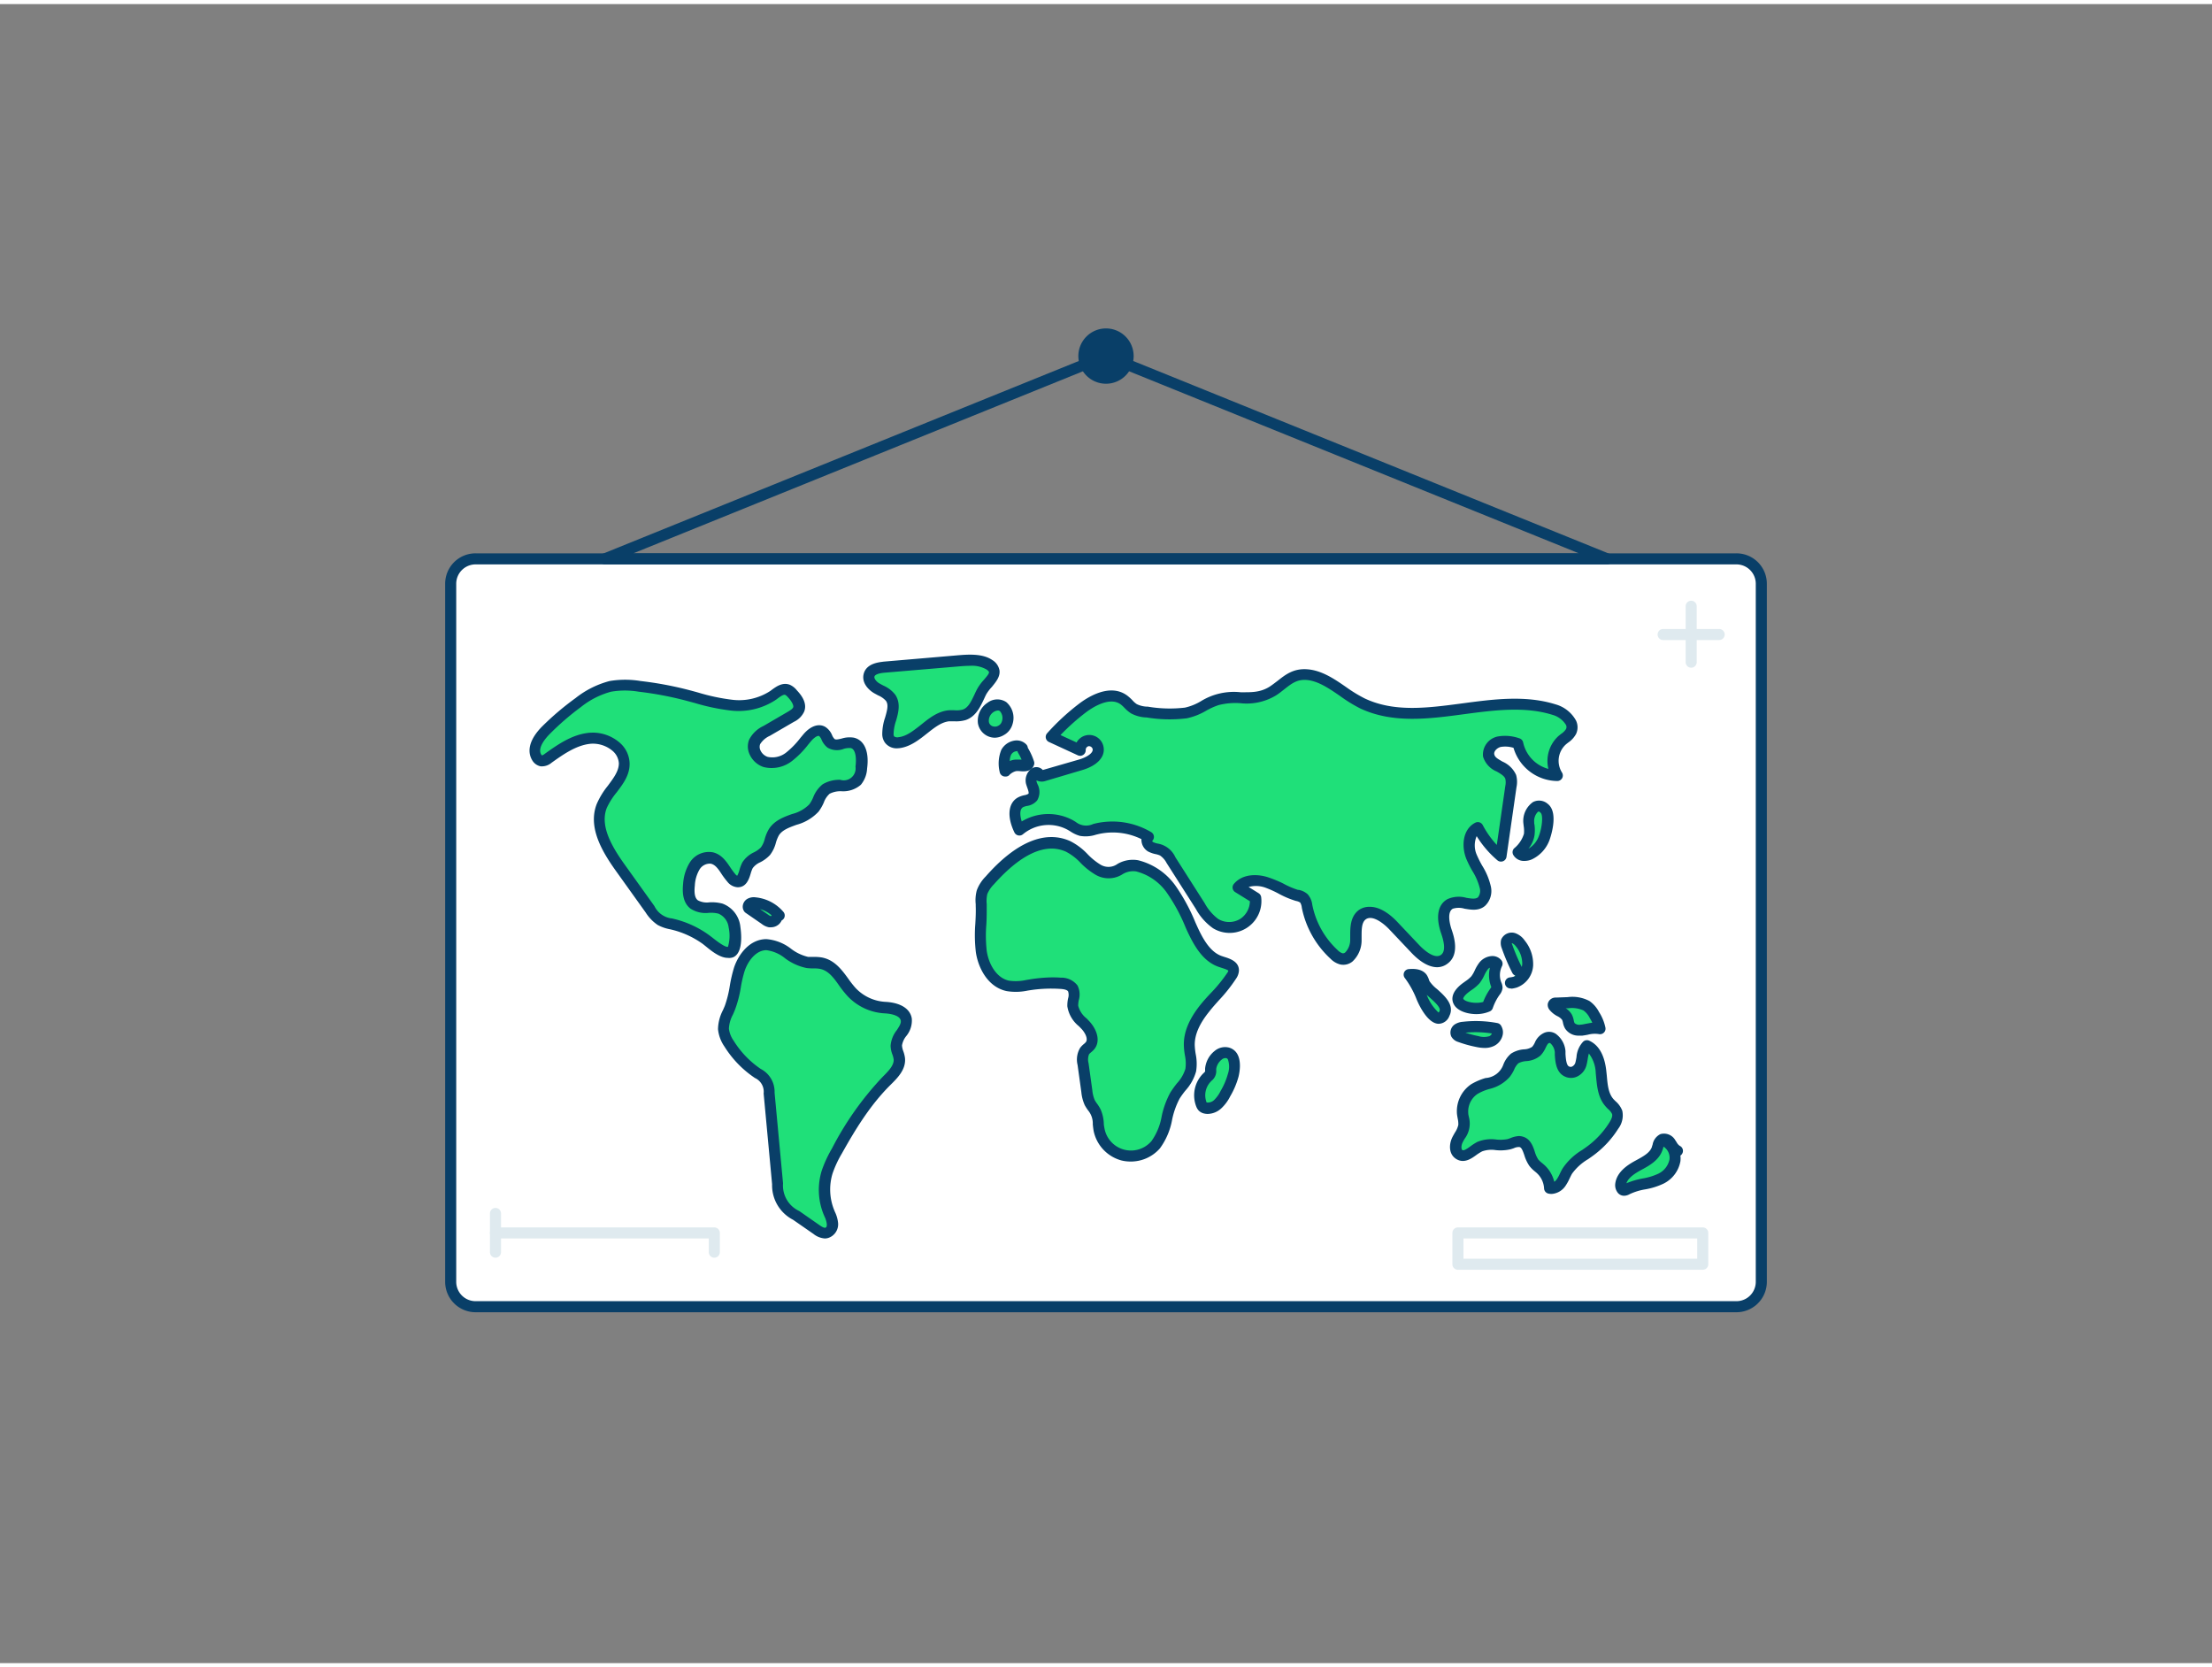 <svg xmlns="http://www.w3.org/2000/svg" viewBox="0 0 400 300" width="406" height="306" class="illustration styles_illustrationTablet__1DWOa"><rect x="0" y="0" width="400" height="300" fill="#808080" stroke="none"/><g id="_129_world_map_outline" data-name="#129_world_map_outline"><rect x="81.54" y="100.32" width="236.92" height="135.23" rx="4.5" fill="#fff"></rect><path d="M314,236.55H86a5.5,5.5,0,0,1-5.5-5.5V104.81A5.49,5.49,0,0,1,86,99.32H314a5.49,5.49,0,0,1,5.5,5.49V231.05A5.5,5.5,0,0,1,314,236.55ZM86,101.32a3.5,3.5,0,0,0-3.5,3.49V231.05a3.5,3.5,0,0,0,3.5,3.5H314a3.5,3.5,0,0,0,3.5-3.5V104.81a3.5,3.5,0,0,0-3.5-3.49Z" fill="#093f68"></path><path d="M290.61,101.32H109.39a1,1,0,0,1-.38-1.93L199.62,62.7a1.1,1.1,0,0,1,.76,0L291,99.39a1,1,0,0,1-.38,1.93Zm-176.09-2h171L200,64.71Z" fill="#093f68"></path><path d="M160.15,181.48c1.55.1,3.47.61,3.73,2.14.27,1.71-1.83,3-1.83,4.72a23.6,23.6,0,0,0,.54,2.32c.17,1.59-1.15,2.9-2.29,4a55.55,55.55,0,0,0-9,12.67,19.38,19.38,0,0,0-1.77,3.81,10.82,10.82,0,0,0,.29,7.21,6.82,6.82,0,0,1,.66,2.08,1.63,1.63,0,0,1-1.05,1.72,2.32,2.32,0,0,1-1.77-.6L144,219a6.05,6.05,0,0,1-3.36-5.7l-1.53-16.39a4.87,4.87,0,0,0-.59-2.26,5.69,5.69,0,0,0-1.65-1.43,18,18,0,0,1-5-5.26,5.77,5.77,0,0,1-1-2.66c-.06-1.38.71-2.64,1.21-3.93.84-2.19.9-4.61,1.64-6.85s2.53-4.43,4.88-4.45c2.74,0,4.73,2.83,7.44,3.21.8.11,1.62,0,2.42.14,2.67.5,3.86,3.42,5.54,5.21A9,9,0,0,0,160.15,181.48Z" fill="#1FE079"></path><path d="M149.15,223.21a3.69,3.69,0,0,1-2.05-.82l-3.69-2.56a7,7,0,0,1-3.79-6.42L138.09,197a2.73,2.73,0,0,0-1.6-2.82l-.21-.15A18.79,18.79,0,0,1,131,188.5a6.63,6.63,0,0,1-1.16-3.14,7.72,7.72,0,0,1,.89-3.43c.13-.3.27-.6.38-.9a19.79,19.79,0,0,0,.86-3.49,25.23,25.23,0,0,1,.77-3.32c.78-2.35,2.78-5.11,5.82-5.14a8.31,8.31,0,0,1,4.52,1.77,8.17,8.17,0,0,0,3.07,1.45c.31,0,.64,0,1,0a7.47,7.47,0,0,1,1.47.1c2.3.43,3.63,2.26,4.8,3.87a18,18,0,0,0,1.29,1.64,8,8,0,0,0,5.52,2.52h0c2.67.17,4.37,1.26,4.65,3a4.39,4.39,0,0,1-1,3.18,3.62,3.62,0,0,0-.77,1.7,3.53,3.53,0,0,0,.22,1,5.52,5.52,0,0,1,.32,1.26c.21,2.06-1.33,3.59-2.57,4.82-3.72,3.67-6.44,8.16-8.84,12.45a19.3,19.3,0,0,0-1.69,3.63,9.92,9.92,0,0,0,.27,6.54l.15.37a6,6,0,0,1,.58,2,2.6,2.6,0,0,1-1.82,2.75A2.37,2.37,0,0,1,149.15,223.21Zm-10.56-52.13h0c-1.86,0-3.32,1.91-3.94,3.77a21.92,21.92,0,0,0-.7,3.05,21.36,21.36,0,0,1-1,3.84c-.13.33-.27.67-.42,1a5.91,5.91,0,0,0-.72,2.53,4.8,4.8,0,0,0,.85,2.17,17,17,0,0,0,4.74,5l.2.13a4.65,4.65,0,0,1,2.47,4.29l1.53,16.39a5.08,5.08,0,0,0,2.93,5l3.69,2.57c.2.14.72.5,1,.45s.31-.34.29-.7a4.42,4.42,0,0,0-.42-1.35l-.17-.4a11.81,11.81,0,0,1-.32-7.89,21.92,21.92,0,0,1,1.85-4A56.21,56.21,0,0,1,159.6,194c1-1,2.11-2.1,2-3.2a4.56,4.56,0,0,0-.22-.84,4.77,4.77,0,0,1-.33-1.59,5.13,5.13,0,0,1,1.1-2.8c.44-.67.82-1.24.74-1.75-.14-.85-1.54-1.23-2.81-1.31a9.94,9.94,0,0,1-6.85-3.16,20,20,0,0,1-1.45-1.82c-1-1.44-2-2.8-3.55-3.08a5.71,5.71,0,0,0-1.12-.07,10.67,10.67,0,0,1-1.24-.07,9.76,9.76,0,0,1-3.89-1.75A6.68,6.68,0,0,0,138.59,171.08Z" fill="#093f68"></path><path d="M132.75,166.77a4.13,4.13,0,0,0-2.54-3.26c-1.55-.49-3.47.26-4.75-.75-1-.8-1.07-2.3-.94-3.59a7.27,7.27,0,0,1,1.06-3.41,3.15,3.15,0,0,1,3.09-1.41c1.67.38,2.38,2.29,3.5,3.59a1.63,1.63,0,0,0,1.1.68c1.24,0,1.25-1.84,1.85-2.93s2.33-1.48,3.23-2.53.86-2.38,1.53-3.45c1.53-2.44,5.48-2.12,7.25-4.38.85-1.08,1.09-2.65,2.22-3.44,1.59-1.1,4.15-.09,5.49-1.48a4.15,4.15,0,0,0,.85-2.39c.24-1.73.08-4.08-1.63-4.46-1.28-.29-2.77.84-3.84.08-.73-.52-.81-1.69-1.58-2.14-.94-.55-2.06.33-2.76,1.16a20.13,20.13,0,0,1-3.17,3.35,5,5,0,0,1-4.34,1,2.91,2.91,0,0,1-2-3.61,4.65,4.65,0,0,1,2.17-2l4.36-2.53a3,3,0,0,0,1.43-1.34c.38-1-.41-2-1.13-2.83a2.4,2.4,0,0,0-.9-.72c-.91-.34-1.81.43-2.59,1a11.16,11.16,0,0,1-7.73,1.75,52.3,52.3,0,0,1-7.89-1.78,61.46,61.46,0,0,0-8.52-1.59,16.41,16.41,0,0,0-5.28,0,15.88,15.88,0,0,0-5.8,2.92,49.52,49.52,0,0,0-5.83,5c-1.31,1.31-2.63,3.27-1.7,4.87a1.28,1.28,0,0,0,.84.67,1.74,1.74,0,0,0,1.29-.48c2.32-1.64,4.77-3.36,7.6-3.6s6,1.65,6.13,4.48-3,5-4.06,7.77c-1.48,3.79,1,7.87,3.37,11.18l5.36,7.5a6.9,6.9,0,0,0,1.87,2,8.56,8.56,0,0,0,2.34.76,16.9,16.9,0,0,1,5.91,2.74c.87.64,3.21,2.8,4.43,2.21S132.92,167.73,132.75,166.77Z" fill="#1FE079"></path><path d="M131.6,172.47c-1.4,0-2.95-1.24-4-2.11l-.49-.39a16.14,16.14,0,0,0-5.56-2.58l-.38-.09a7.59,7.59,0,0,1-2.24-.78,7.67,7.67,0,0,1-2.17-2.25l-5.36-7.49c-2.64-3.68-5.11-8-3.49-12.14a14.2,14.2,0,0,1,2-3.28c1-1.36,2-2.64,2-4.08a3.22,3.22,0,0,0-1.15-2.25,5.51,5.51,0,0,0-3.91-1.28c-2.6.23-5,1.93-7.1,3.43a2.72,2.72,0,0,1-2,.65,2.28,2.28,0,0,1-1.54-1.15c-1-1.73-.34-3.89,1.86-6.09a50.69,50.69,0,0,1,6-5.09,16.74,16.74,0,0,1,6.17-3.09,17.06,17.06,0,0,1,5.61,0,63.63,63.63,0,0,1,8.65,1.61q.88.23,1.77.48a36.22,36.22,0,0,0,6,1.28,10.33,10.33,0,0,0,7-1.56l.19-.14c.85-.63,2-1.5,3.35-1a3.34,3.34,0,0,1,1.28,1c.54.59,2,2.15,1.33,3.86a3.82,3.82,0,0,1-1.86,1.85l-4.35,2.53a3.93,3.93,0,0,0-1.76,1.52,1.47,1.47,0,0,0,.08,1.14,2.22,2.22,0,0,0,1.27,1.14,4,4,0,0,0,3.45-.85,14.94,14.94,0,0,0,2.49-2.58l.51-.61c1.31-1.56,2.82-2.07,4-1.37a3.23,3.23,0,0,1,1.22,1.5,2.15,2.15,0,0,0,.44.68c.22.16.64.08,1.3-.08a4.77,4.77,0,0,1,2.18-.16c1.92.43,2.82,2.52,2.41,5.57a5,5,0,0,1-1.13,2.95,4.88,4.88,0,0,1-3.51,1.17,4.31,4.31,0,0,0-2.13.45,3.88,3.88,0,0,0-1.06,1.59,8.24,8.24,0,0,1-.94,1.64,8.45,8.45,0,0,1-4,2.39c-1.32.48-2.57.93-3.18,1.9a6.25,6.25,0,0,0-.54,1.33,6.09,6.09,0,0,1-1.08,2.24,6.29,6.29,0,0,1-1.77,1.31,3.37,3.37,0,0,0-1.35,1.06,6.11,6.11,0,0,0-.37,1c-.28.92-.76,2.45-2.3,2.45h-.09a2.56,2.56,0,0,1-1.82-1,14.87,14.87,0,0,1-1-1.32c-.64-1-1.19-1.77-2-1.94a2.17,2.17,0,0,0-2,1,6.26,6.26,0,0,0-.88,2.94c-.15,1.38,0,2.28.56,2.69a3.45,3.45,0,0,0,2.07.36,7.54,7.54,0,0,1,2.37.23,5,5,0,0,1,3.21,4c0,.19.85,4.69-1.23,5.68A2,2,0,0,1,131.6,172.47Zm-24.4-40.73a7.44,7.44,0,0,1,4.84,1.8,5.14,5.14,0,0,1,1.81,3.67c.08,2.15-1.16,3.78-2.36,5.36a12.9,12.9,0,0,0-1.77,2.8c-1.27,3.25.93,7,3.25,10.24l5.37,7.5a4,4,0,0,0,3.23,2.24l.4.1a17.92,17.92,0,0,1,6.26,2.91l.57.43c1.9,1.52,2.59,1.75,2.84,1.68a7.09,7.09,0,0,0,.12-3.52h0a3.07,3.07,0,0,0-1.85-2.48,5.61,5.61,0,0,0-1.74-.14,5,5,0,0,1-3.33-.78c-1.11-.88-1.54-2.35-1.31-4.49a8.37,8.37,0,0,1,1.23-3.87,4.07,4.07,0,0,1,4.13-1.81c1.57.35,2.44,1.63,3.2,2.77a14.08,14.08,0,0,0,.84,1.14c.25.3.38.33.38.33a4.38,4.38,0,0,0,.41-1.05,7.47,7.47,0,0,1,.52-1.36,5,5,0,0,1,2.11-1.83,4.69,4.69,0,0,0,1.24-.88,4.42,4.42,0,0,0,.7-1.53,7.26,7.26,0,0,1,.75-1.79c1-1.56,2.68-2.18,4.19-2.72a6.65,6.65,0,0,0,3.11-1.74,6.1,6.1,0,0,0,.71-1.27,5.6,5.6,0,0,1,1.73-2.38,5.94,5.94,0,0,1,3.15-.8,2.15,2.15,0,0,0,2.77-2.38c.16-1.14.15-3.13-.86-3.36a3.45,3.45,0,0,0-1.28.15,3.35,3.35,0,0,1-2.92-.23,3.63,3.63,0,0,1-1.07-1.41,1.85,1.85,0,0,0-.44-.68c-.25-.15-.91.26-1.48.94l-.5.6a16.67,16.67,0,0,1-2.85,2.91,6,6,0,0,1-5.23,1.15,4.22,4.22,0,0,1-2.48-2.21,3.37,3.37,0,0,1-.12-2.74,5.52,5.52,0,0,1,2.6-2.48l4.36-2.54c.46-.27.88-.53,1-.82s-.17-1-.93-1.81a1.82,1.82,0,0,0-.51-.45c-.32-.12-.94.34-1.45.72l-.2.15a12.22,12.22,0,0,1-8.41,1.94,38.3,38.3,0,0,1-6.3-1.34l-1.75-.47a61.51,61.51,0,0,0-8.38-1.57,14.9,14.9,0,0,0-5,0,14.86,14.86,0,0,0-5.42,2.75A48.23,48.23,0,0,0,99.4,132c-.55.55-2.27,2.42-1.55,3.67a.54.54,0,0,0,.17.19,1.82,1.82,0,0,0,.52-.31c2.32-1.65,4.94-3.52,8.09-3.79Z" fill="#093f68"></path><path d="M140.9,164.74a6.55,6.55,0,0,0-4.33-2.27,1.55,1.55,0,0,0-.95.14.61.61,0,0,0-.21.84l2.91,2a2.34,2.34,0,0,0,.89.45,1.21,1.21,0,0,0,1.32-1.35" fill="#1FE079"></path><path d="M139.37,166.94a1.84,1.84,0,0,1-.33,0,3.09,3.09,0,0,1-1.3-.61l-2.9-2a1,1,0,0,1-.21-.19,1.47,1.47,0,0,1-.3-1.17,1.71,1.71,0,0,1,.76-1.14,2.4,2.4,0,0,1,1.58-.3,7.57,7.57,0,0,1,5,2.63,1,1,0,0,1-.12,1.41.76.76,0,0,1-.19.12,2.35,2.35,0,0,1-.44.64A2.15,2.15,0,0,1,139.37,166.94Zm-1.93-3.29,1.45,1a1.81,1.81,0,0,0,.49.28.29.29,0,0,0,.16-.15A5.52,5.52,0,0,0,137.44,163.65Z" fill="#093f68"></path><path d="M177.49,124.31c-.83,1.59-1.45,3.6-3.15,4.17a13.69,13.69,0,0,1-2.8.22c-3.43.37-5.54,4.45-9,4.85a1.86,1.86,0,0,1-1.74-.53,1.76,1.76,0,0,1-.3-1c-.1-2.25,1.76-4.68.5-6.54a7.15,7.15,0,0,0-2.47-1.71c-.87-.52-1.7-1.48-1.4-2.45s1.64-1.32,2.73-1.41l12.78-1.08c1.8-.15,4.62-.48,6.21.64C181.14,121.05,178.42,122.5,177.49,124.31Z" fill="#1FE079"></path><path d="M162.21,134.58a2.64,2.64,0,0,1-2.16-1,2.68,2.68,0,0,1-.51-1.58,9.39,9.39,0,0,1,.52-3c.41-1.42.62-2.33.15-3a3.94,3.94,0,0,0-1.43-1l-.73-.4c-1.14-.68-2.31-2-1.84-3.59.57-1.86,2.86-2,3.61-2.11l13.1-1.12c2-.17,4.75-.41,6.54.85a2.75,2.75,0,0,1,1.28,1.86c.14,1.15-.64,2.07-1.39,3a7.44,7.44,0,0,0-1,1.31c-.14.27-.28.57-.41.86-.71,1.49-1.51,3.19-3.3,3.8a6.13,6.13,0,0,1-2.08.23c-.31,0-.62,0-.93,0-1.43.16-2.67,1.16-4,2.21s-3,2.41-5,2.65Zm13.2-14.92c-.81,0-1.63.07-2.31.13L160,120.9c-1.09.09-1.76.34-1.87.7s.4,1,1,1.3c.2.12.42.23.63.34a5.5,5.5,0,0,1,2.15,1.67c1,1.52.55,3.21.12,4.7a8,8,0,0,0-.44,2.36.8.8,0,0,0,.1.45,1,1,0,0,0,.82.14c1.42-.16,2.65-1.16,4-2.21,1.47-1.19,3-2.43,5-2.65a11.63,11.63,0,0,1,1.17,0,4.24,4.24,0,0,0,1.42-.13c1-.33,1.54-1.51,2.13-2.75q.21-.48.45-.93h0a8.83,8.83,0,0,1,1.23-1.69c.38-.45,1-1.13.93-1.41,0-.08-.14-.25-.45-.47A5.25,5.25,0,0,0,175.41,119.66Z" fill="#093f68"></path><path d="M179,158.44a6.32,6.32,0,0,0-1.4,2.12,7.33,7.33,0,0,0-.14,2.52c.1,2.76-.39,5.54,0,8.27s2.08,5.57,4.78,6.16a11.47,11.47,0,0,0,4.08-.21,26.67,26.67,0,0,1,5.43-.22A2.69,2.69,0,0,1,194,178c.55.92-.09,2.09,0,3.16.08,1.39,1.3,2.4,2.26,3.41s1.73,2.63.88,3.73c-.3.38-.74.63-1,1a3.25,3.25,0,0,0-.27,2.35l.68,4.91a6.26,6.26,0,0,0,.53,2.06c.29.58.76,1.06,1,1.65a13,13,0,0,1,.65,3.32A5.86,5.86,0,0,0,209,206.22c2.06-2.44,1.84-6.11,3.48-8.86.93-1.56,2.48-2.83,2.86-4.62.31-1.46-.22-3-.26-4.44-.08-2.51,1.27-4.86,2.86-6.82s3.47-3.68,4.8-5.82a1.7,1.7,0,0,0,.33-.88c0-1-1.28-1.31-2.23-1.6-2.69-.83-4.18-3.64-5.34-6.2a35.72,35.72,0,0,0-3.63-6.83,10.79,10.79,0,0,0-6.22-4.33c-3-.61-3.94,2.42-7.1.68-2-1.09-3.31-3.28-5.42-4.22C187.69,149.88,182.22,154.74,179,158.44Z" fill="#1FE079"></path><path d="M204.4,209.3a6.84,6.84,0,0,1-1.62-.2,7,7,0,0,1-5-5.26c-.08-.42-.13-.85-.17-1.28a3.69,3.69,0,0,0-.84-2.5,8.22,8.22,0,0,1-.61-.95,7.44,7.44,0,0,1-.62-2.37l-.68-4.91a4.1,4.1,0,0,1,.46-3.08,3.79,3.79,0,0,1,.68-.7,2.87,2.87,0,0,0,.35-.34c.44-.56-.09-1.67-.81-2.43l-.44-.45a5.76,5.76,0,0,1-2.09-3.59,6.14,6.14,0,0,1,.14-1.46,2.09,2.09,0,0,0,0-1.24c-.16-.26-.65-.42-1.46-.46a25.37,25.37,0,0,0-5.23.21l-.58.09a10.34,10.34,0,0,1-3.85.1c-3.43-.74-5.14-4.22-5.56-7a26.46,26.46,0,0,1-.1-5.18c.06-1.06.11-2.16.07-3.21v-.33a6.88,6.88,0,0,1,.2-2.52,7,7,0,0,1,1.6-2.48h0c5.45-6.21,10.74-8.43,15.27-6.41a11.32,11.32,0,0,1,3.2,2.41,11.7,11.7,0,0,0,2.29,1.85,2.77,2.77,0,0,0,3.07-.12,5.5,5.5,0,0,1,3.75-.67,11.76,11.76,0,0,1,6.82,4.71,34,34,0,0,1,3.52,6.52l.22.49c1.14,2.54,2.51,5,4.73,5.66l.2.07c1,.31,2.77.83,2.73,2.51a2.81,2.81,0,0,1-.48,1.39,28.66,28.66,0,0,1-3.17,4c-.57.64-1.17,1.3-1.71,2-1.83,2.26-2.69,4.27-2.63,6.17a12.18,12.18,0,0,0,.17,1.52,8.73,8.73,0,0,1,.07,3.15,8.6,8.6,0,0,1-1.93,3.46,15,15,0,0,0-1.06,1.47,14.3,14.3,0,0,0-1.34,3.78,12.53,12.53,0,0,1-2.22,5.21A7,7,0,0,1,204.4,209.3ZM190.13,176c.56,0,1.11,0,1.66.05a3.68,3.68,0,0,1,3.06,1.42,3.63,3.63,0,0,1,.23,2.64,5.33,5.33,0,0,0-.11,1,4.22,4.22,0,0,0,1.52,2.31l.46.48c1.32,1.4,2.13,3.49,1,5a4.29,4.29,0,0,1-.64.64,3.26,3.26,0,0,0-.37.35,2.55,2.55,0,0,0-.09,1.64l.68,4.91a5.84,5.84,0,0,0,.43,1.74,5.53,5.53,0,0,0,.44.68,7.37,7.37,0,0,1,.62,1,7.08,7.08,0,0,1,.58,2.49c0,.36.08.73.15,1.08a4.87,4.87,0,0,0,8.49,2.15,10.93,10.93,0,0,0,1.82-4.42,15.72,15.72,0,0,1,1.56-4.31,17.47,17.47,0,0,1,1.2-1.68,6.86,6.86,0,0,0,1.54-2.64,7,7,0,0,0-.09-2.43,12.62,12.62,0,0,1-.19-1.77c-.07-2.39.94-4.84,3.08-7.48.57-.7,1.19-1.38,1.78-2a27,27,0,0,0,3-3.68,1,1,0,0,0,.18-.37c-.11-.2-1-.45-1.31-.56l-.21-.07c-3-.92-4.63-3.78-6-6.74l-.22-.5a31.81,31.81,0,0,0-3.31-6.14,9.72,9.72,0,0,0-5.61-3.95,3.64,3.64,0,0,0-2.49.52,4.67,4.67,0,0,1-4.89.06,13.07,13.07,0,0,1-2.71-2.16,9.75,9.75,0,0,0-2.63-2c-4.62-2.06-9.6,2.07-13,5.9a5.57,5.57,0,0,0-1.2,1.76,5.68,5.68,0,0,0-.11,1.83l0,.35c0,1.14,0,2.27-.07,3.37a24.57,24.57,0,0,0,.08,4.79c.35,2.3,1.72,4.83,4,5.33a8.79,8.79,0,0,0,3.13-.12l.6-.1A27.65,27.65,0,0,1,190.13,176Z" fill="#093f68"></path><path d="M218.91,192.56a2.53,2.53,0,0,1-.09.87,2.22,2.22,0,0,1-.57.69,4.59,4.59,0,0,0-1,4.89,1.3,1.3,0,0,0,.22.38,1,1,0,0,0,.52.26,2.59,2.59,0,0,0,2.2-.69,6.68,6.68,0,0,0,1.4-1.92,13.81,13.81,0,0,0,1.41-3.31c.3-1.24.55-3.71-1.12-4.07C220.36,189.34,219,191.25,218.91,192.56Z" fill="#1FE079"></path><path d="M218.4,200.69a2.7,2.7,0,0,1-.63-.07,2,2,0,0,1-1-.53,2.26,2.26,0,0,1-.44-.71,5.59,5.59,0,0,1,1.24-6l.12-.11a2.3,2.3,0,0,0,.23-.25,2.37,2.37,0,0,0,0-.3v-.22h0a4.6,4.6,0,0,1,1.73-3.2,2.92,2.92,0,0,1,2.44-.64,2.45,2.45,0,0,1,1.6,1.11c.84,1.35.47,3.37.28,4.17a14.53,14.53,0,0,1-1.5,3.55,7.63,7.63,0,0,1-1.62,2.19A3.72,3.72,0,0,1,218.4,200.69Zm-.19-2h0Zm0-.07a1.66,1.66,0,0,0,1.35-.45,6,6,0,0,0,1.18-1.66,12.51,12.51,0,0,0,1.3-3.05,4,4,0,0,0,0-2.63.45.45,0,0,0-.32-.23,1,1,0,0,0-.79.26,2.67,2.67,0,0,0-1,1.69v.17a2.25,2.25,0,0,1-.87,2l-.09.1a3.56,3.56,0,0,0-.78,3.79Z" fill="#093f68"></path><path d="M207.27,128a5.38,5.38,0,0,1-2.2-.59,21.57,21.57,0,0,1-1.75-1.57c-2.22-1.68-5.4-.22-7.61,1.48a41.48,41.48,0,0,0-5.59,5.17l5.23,2.41a1.64,1.64,0,0,1,3.23-.46c.34,1.6-1.6,2.64-3.17,3.1l-6.74,2c-.39.11-1,0-.86-.4-.71-.6-1.55.71-1.31,1.61s.83,1.89.28,2.64-1.45.56-2.16.92c-1.68.85-1.11,3.36-.29,5.05a8.26,8.26,0,0,1,9.25-.89,7.63,7.63,0,0,0,1.93,1,6.52,6.52,0,0,0,2.92-.33,12.71,12.71,0,0,1,9.3,1.48c-.64.37-.29,1.44.36,1.81s1.46.36,2.12.7a4.47,4.47,0,0,1,1.57,1.71l5.27,8.28a9.61,9.61,0,0,0,2.8,3.2,4.75,4.75,0,0,0,7.19-4.64L224,159.68c1.23-1.45,3.52-1.46,5.31-.81s3.39,1.79,5.22,2.31a2.93,2.93,0,0,1,1.32.58,2.62,2.62,0,0,1,.57,1.45,16.19,16.19,0,0,0,4.87,8.67,3,3,0,0,0,1.33.81c1.6.32,2.6-1.74,2.63-3.37s-.17-3.56,1.1-4.58c1.73-1.36,4.15.33,5.67,1.92l4,4.24c1.4,1.46,3.59,3,5.22,1.83,1.46-1.08,1-3.34.38-5.06s-.9-4.07.69-4.95,4.19.82,5.69-.45a2.78,2.78,0,0,0,.65-2.63c-.38-1.95-1.72-3.57-2.47-5.41s-.64-4.41,1.13-5.31a17.59,17.59,0,0,0,4.16,5.2l1.81-12.61a3.65,3.65,0,0,0,0-1.74c-.61-1.81-3.63-2-4-3.89a2.37,2.37,0,0,1,1.91-2.47,6.91,6.91,0,0,1,3.39.31,7.29,7.29,0,0,0,7.08,5.77,5,5,0,0,1,.84-6.33c.58-.52,1.31-.92,1.65-1.62.83-1.72-1.24-3.41-3.06-4-11.16-3.49-24.06,3.88-34.63-1.11-3.22-1.52-6.43-5-10.13-5.23-2.77-.18-4,1.64-6.14,3-3.44,2.2-6.44.5-10,1.59-2,.61-3.46,2-5.64,2.37A24.84,24.84,0,0,1,207.27,128Z" fill="#1FE079"></path><path d="M259.89,174.16c-1.41,0-3-.87-4.63-2.58l-4-4.23c-1.31-1.38-3.23-2.68-4.32-1.82-.72.57-.72,1.81-.72,3.11v.7a5.22,5.22,0,0,1-1.64,3.78,2.62,2.62,0,0,1-2.19.55,3.8,3.8,0,0,1-1.81-1.06,17.09,17.09,0,0,1-5.17-9.21,2.25,2.25,0,0,0-.29-.93,1.93,1.93,0,0,0-.71-.28l-.18-.05a16.33,16.33,0,0,1-3.08-1.32,18.76,18.76,0,0,0-2.21-1,5,5,0,0,0-3.15-.17l1.8,1.12a1,1,0,0,1,.47.72,5.75,5.75,0,0,1-8.71,5.62,10.43,10.43,0,0,1-3.12-3.52l-5.27-8.27a3.72,3.72,0,0,0-1.19-1.36,3.6,3.6,0,0,0-.8-.25,5.31,5.31,0,0,1-1.35-.47,2.47,2.47,0,0,1-1.21-2,1.93,1.93,0,0,1,0-.24,11.75,11.75,0,0,0-7.74-.92l-.46.11a6.06,6.06,0,0,1-2.93.22,6,6,0,0,1-1.76-.83l-.42-.25a7.24,7.24,0,0,0-8.11.78,1,1,0,0,1-.85.22,1,1,0,0,1-.7-.54c-1.42-2.93-1.13-5.44.74-6.38a4.56,4.56,0,0,1,1.08-.36,1.92,1.92,0,0,0,.72-.26c.11-.16-.08-.73-.22-1.11-.08-.23-.16-.46-.22-.68a2.66,2.66,0,0,1,1-2.76,1.56,1.56,0,0,1,1.89.12.57.57,0,0,1,.13.14l6.55-1.89c1.31-.38,2.64-1.15,2.47-1.92a.7.7,0,0,0-.71-.5.69.69,0,0,0-.54.67,1,1,0,0,1-.43.89,1,1,0,0,1-1,.09l-5.22-2.41a1,1,0,0,1-.33-1.57,41.6,41.6,0,0,1,5.72-5.3c1.61-1.24,5.69-3.86,8.82-1.48a8.46,8.46,0,0,1,.87.79,4.07,4.07,0,0,0,.81.72,4.62,4.62,0,0,0,1.79.45l.18,0a23.82,23.82,0,0,0,6.73.18,9.74,9.74,0,0,0,2.92-1.18,11.36,11.36,0,0,1,7.16-1.6c1.86,0,3.47.08,5.22-1,.52-.34,1-.72,1.48-1.08,1.39-1.1,2.84-2.23,5.25-2.08,2.67.16,5,1.75,7.2,3.28a25.08,25.08,0,0,0,3.29,2c5.36,2.53,11.33,1.73,17.66.89,5.61-.75,11.41-1.52,16.85.18a6.09,6.09,0,0,1,3.7,2.94,2.84,2.84,0,0,1,0,2.42,4.51,4.51,0,0,1-1.45,1.57c-.15.12-.31.24-.45.37a4,4,0,0,0-.66,5,1,1,0,0,1-.82,1.56,8.35,8.35,0,0,1-7.93-6,5,5,0,0,0-2.32-.16c-.62.16-1.27.76-1.16,1.32s.63.83,1.51,1.34a4.75,4.75,0,0,1,2.44,2.4,4.65,4.65,0,0,1,.07,2.21l-1.81,12.61a1,1,0,0,1-.64.79,1,1,0,0,1-1-.17,18.47,18.47,0,0,1-3.75-4.37,4.21,4.21,0,0,0,0,3.34,19.91,19.91,0,0,0,1,2,12.19,12.19,0,0,1,1.54,3.66,3.71,3.71,0,0,1-1,3.58c-1.13,1-2.57.73-3.73.54a3.66,3.66,0,0,0-2.12,0c-1.21.67-.4,3.24-.23,3.75.38,1.11,1.55,4.51-.73,6.18A3.08,3.08,0,0,1,259.89,174.16Zm-12.14-10.92c1.5,0,3.23.93,4.94,2.74l4,4.23c.43.45,2.62,2.65,3.9,1.71.72-.53.73-1.85,0-3.92-1-2.95-.59-5.19,1.16-6.15a5,5,0,0,1,3.41-.24c1,.17,1.71.25,2.11-.1a1.89,1.89,0,0,0,.31-1.68,10.66,10.66,0,0,0-1.32-3.06,20,20,0,0,1-1.09-2.17c-.94-2.31-.69-5.4,1.61-6.57a1,1,0,0,1,1.34.42,16.78,16.78,0,0,0,2.55,3.6l1.54-10.68a3.08,3.08,0,0,0,0-1.28c-.18-.52-.85-.91-1.56-1.32a4.27,4.27,0,0,1-2.47-2.7,3.34,3.34,0,0,1,2.65-3.63,7.68,7.68,0,0,1,3.89.32,1,1,0,0,1,.72.78A6.34,6.34,0,0,0,280,138.3a6.1,6.1,0,0,1,1.76-5.89c.18-.16.37-.3.55-.45a2.84,2.84,0,0,0,.87-.86.83.83,0,0,0,0-.75,4.16,4.16,0,0,0-2.46-1.83c-5-1.57-10.59-.83-16-.11-6.34.85-12.89,1.72-18.78-1.06a26.44,26.44,0,0,1-3.57-2.2c-2-1.38-4.08-2.81-6.19-2.94-1.65-.09-2.6.64-3.9,1.66-.51.4-1,.81-1.64,1.2a10.24,10.24,0,0,1-6.33,1.35,12.25,12.25,0,0,0-3.94.34,12.39,12.39,0,0,0-2.23,1,11.68,11.68,0,0,1-3.53,1.39,25.55,25.55,0,0,1-7.31-.16l-.17,0h0a6.36,6.36,0,0,1-2.6-.73,6.44,6.44,0,0,1-1.19-1,5.92,5.92,0,0,0-.65-.6c-2.08-1.59-5.42.73-6.39,1.47a40.44,40.44,0,0,0-4.53,4.05l2.91,1.34a2.62,2.62,0,0,1,4.86.73c.39,1.83-1.09,3.46-3.87,4.27l-6.74,2a2.05,2.05,0,0,1-1.49-.15.61.61,0,0,0,0,.14c0,.18.11.36.17.55a3,3,0,0,1-.06,2.94,2.92,2.92,0,0,1-1.86,1,3.36,3.36,0,0,0-.65.2c-.7.36-.61,1.52-.28,2.6a9.34,9.34,0,0,1,9.29-.2l.48.29a3,3,0,0,0,3.16.37l.49-.12a13.78,13.78,0,0,1,10,1.6,1,1,0,0,1,.17,1.59.36.36,0,0,0,.16.2,3.52,3.52,0,0,0,.83.27,4.3,4.3,0,0,1,3.21,2.48l5.28,8.28a8.81,8.81,0,0,0,2.48,2.89,3.84,3.84,0,0,0,4-.05,3.89,3.89,0,0,0,1.71-3.17l-2.66-1.65a1,1,0,0,1-.46-.69,1,1,0,0,1,.23-.8c1.63-1.93,4.47-1.81,6.41-1.11A20.84,20.84,0,0,1,232,159a14.93,14.93,0,0,0,2.72,1.18l.15,0a3.37,3.37,0,0,1,1.59.78,3.42,3.42,0,0,1,.84,1.9,15.18,15.18,0,0,0,4.58,8.2,2.19,2.19,0,0,0,.85.57.6.6,0,0,0,.54-.15,3.26,3.26,0,0,0,.89-2.26v-.65c0-1.57,0-3.51,1.48-4.69A3.28,3.28,0,0,1,247.75,163.24Z" fill="#093f68"></path><path d="M282.11,189.39c-.13-1.34-1.18-3-2.44-2.49-1,.39-1.08,1.74-1.84,2.46-1,.95-2.79.47-3.91,1.3-.86.63-1.06,1.83-1.7,2.69-1.25,1.69-3.78,1.69-5.54,2.83a4.86,4.86,0,0,0-2.13,4.46,10.19,10.19,0,0,1,.23,2.19,9.32,9.32,0,0,1-1.2,2.61c-.4.88-.44,2.12.4,2.6,1.19.69,2.4-.83,3.64-1.45,1.6-.79,3.56,0,5.28-.44a4.67,4.67,0,0,1,2.08-.42c1.52.32,1.45,2.55,2.38,3.79a10.07,10.07,0,0,0,1.27,1.17,5,5,0,0,1,1.59,3.43,2.15,2.15,0,0,0,2.1-1c.48-.67.74-1.47,1.17-2.17,1-1.62,2.75-2.56,4.27-3.7a16.84,16.84,0,0,0,4.08-4.42,3.07,3.07,0,0,0,.62-2.44c-.23-.73-.92-1.2-1.42-1.78-1.25-1.44-1.29-3.53-1.48-5.43s-.79-4.06-2.54-4.84c-.87.78-.79,2.14-1.11,3.27a1.83,1.83,0,0,1-2.7,1.29C282.17,192.26,282.22,190.42,282.11,189.39Z" fill="#1FE079"></path><path d="M280.56,215.16a2.79,2.79,0,0,1-.58-.07,1,1,0,0,1-.76-.93,4.05,4.05,0,0,0-1.27-2.73c-.12-.12-.26-.23-.39-.34a6,6,0,0,1-1-1,7.06,7.06,0,0,1-.91-1.93c-.3-.87-.51-1.4-.88-1.48a2,2,0,0,0-1,.2c-.22.08-.43.15-.65.21a8.2,8.2,0,0,1-2.69.14,5,5,0,0,0-2.41.23,9,9,0,0,0-1,.62c-.93.68-2.22,1.61-3.62.8s-1.43-2.55-.81-3.89c.15-.31.33-.62.5-.92a4.13,4.13,0,0,0,.62-1.4,4.34,4.34,0,0,0-.11-1.14c-.05-.27-.1-.54-.13-.81a5.9,5.9,0,0,1,2.58-5.41,11.42,11.42,0,0,1,2.58-1.11,3.67,3.67,0,0,0,3.22-2.42,4.86,4.86,0,0,1,1.4-2,5,5,0,0,1,2.34-.77,2.84,2.84,0,0,0,1.47-.45,3.2,3.2,0,0,0,.52-.84A3.3,3.3,0,0,1,279.3,186a2.23,2.23,0,0,1,2,.18,4.3,4.3,0,0,1,1.79,3.14h0c0,.17,0,.35,0,.54.05.73.14,1.94.58,2.21a.65.65,0,0,0,.6.06,1.13,1.13,0,0,0,.62-.77c.08-.3.13-.61.19-.93a4.49,4.49,0,0,1,1.21-2.81,1,1,0,0,1,1.08-.18c1.78.8,2.83,2.7,3.12,5.66l.07.66c.14,1.64.28,3.18,1.18,4.22.13.15.28.29.42.43a4.25,4.25,0,0,1,1.2,1.7,4,4,0,0,1-.74,3.27,17.71,17.71,0,0,1-4.32,4.69c-.36.27-.74.54-1.12.8a9.61,9.61,0,0,0-2.9,2.62c-.16.27-.3.57-.44.86a9.14,9.14,0,0,1-.77,1.38A3.29,3.29,0,0,1,280.56,215.16Zm-5.91-10.47a2.48,2.48,0,0,1,.54.06c1.5.32,2,1.69,2.35,2.78a5.66,5.66,0,0,0,.62,1.39,4.6,4.6,0,0,0,.67.63c.16.13.33.27.48.41a6,6,0,0,1,1.75,3,1.87,1.87,0,0,0,.45-.44,7.27,7.27,0,0,0,.59-1.08c.17-.35.34-.7.54-1a11.13,11.13,0,0,1,3.45-3.22c.36-.25.72-.5,1.07-.76a15.81,15.81,0,0,0,3.83-4.16c.46-.72.63-1.25.52-1.6a2.64,2.64,0,0,0-.69-.87,5.58,5.58,0,0,1-.53-.56c-1.32-1.52-1.5-3.55-1.67-5.34l-.06-.65a6.12,6.12,0,0,0-1.24-3.52,7.77,7.77,0,0,0-.21,1,10,10,0,0,1-.23,1.14,3.12,3.12,0,0,1-1.82,2.09,2.6,2.6,0,0,1-2.36-.21c-1.33-.8-1.46-2.59-1.54-3.77,0-.18,0-.34,0-.49a2.46,2.46,0,0,0-.83-1.63.24.24,0,0,0-.25,0c-.21.08-.39.46-.59.86a4.9,4.9,0,0,1-.93,1.39,4.38,4.38,0,0,1-2.56,1,3.42,3.42,0,0,0-1.44.4,3.32,3.32,0,0,0-.78,1.2A7.22,7.22,0,0,1,273,194a7,7,0,0,1-3.69,2.18,9.32,9.32,0,0,0-2.12.89,3.84,3.84,0,0,0-1.68,3.52c0,.22.07.44.11.66a4.56,4.56,0,0,1-.75,3.91,7.83,7.83,0,0,0-.41.75c-.24.53-.25,1.18,0,1.32s.76-.19,1.45-.69a10,10,0,0,1,1.24-.79,6.59,6.59,0,0,1,3.41-.43,7,7,0,0,0,2.07-.08l.49-.17A4.65,4.65,0,0,1,274.65,204.69Z" fill="#093f68"></path><path d="M286,185.5a2.09,2.09,0,0,1-2.09-.75c-.28-.47-.26-1.06-.52-1.54-.48-.92-1.76-1.12-2.37-2a.41.41,0,0,1-.11-.31c0-.22.32-.28.54-.29l2.1-.08a5.72,5.72,0,0,1,3.36.54,4.72,4.72,0,0,1,1.42,1.62,7.44,7.44,0,0,1,1,2.5A9.8,9.8,0,0,0,286,185.5Z" fill="#1FE079"></path><path d="M285.59,186.53a2.89,2.89,0,0,1-2.56-1.26,3.37,3.37,0,0,1-.4-1.1,2.63,2.63,0,0,0-.15-.49,2.33,2.33,0,0,0-.86-.67,4.45,4.45,0,0,1-1.44-1.17,1.41,1.41,0,0,1-.29-1.07,1.43,1.43,0,0,1,1.49-1.12l2.1-.08a6.58,6.58,0,0,1,3.94.7,5.53,5.53,0,0,1,1.74,2,8.28,8.28,0,0,1,1.16,2.86,1,1,0,0,1-1.21,1.12,4.85,4.85,0,0,0-1.95.11c-.35.07-.7.13-1.07.18h0Zm-2.47-4.95a3.18,3.18,0,0,1,1.13,1.17,3.71,3.71,0,0,1,.33,1,2.09,2.09,0,0,0,.15.51,1.27,1.27,0,0,0,1.13.28h0c.32,0,.62-.1.93-.15s.74-.15,1.15-.19c-.15-.32-.33-.64-.5-.93a3.68,3.68,0,0,0-1.1-1.29,5,5,0,0,0-2.78-.39Z" fill="#093f68"></path><path d="M269,181.26a10.29,10.29,0,0,1,1.36-2.66,1.42,1.42,0,0,0,.35-.74,1.56,1.56,0,0,0-.17-.62,4.64,4.64,0,0,1,.18-3.72c-.62-.73-1.88-.32-2.48.44s-.84,1.74-1.45,2.48a10.44,10.44,0,0,1-1.78,1.45C261.11,180.89,266.42,182.42,269,181.26Z" fill="#1FE079"></path><path d="M267,182.64c-1.67,0-3.39-.56-4.05-1.68-.42-.7-.77-2.14,1.49-3.86l.54-.39a5.92,5.92,0,0,0,1.08-.9,5.68,5.68,0,0,0,.62-1.07,7.2,7.2,0,0,1,.82-1.4,3.14,3.14,0,0,1,2.34-1.2h0a2.08,2.08,0,0,1,1.64.74,1,1,0,0,1,.13,1.09,3.64,3.64,0,0,0-.14,2.91,2.48,2.48,0,0,1,.24,1,2.3,2.3,0,0,1-.52,1.25,9.34,9.34,0,0,0-1.25,2.43,1,1,0,0,1-.54.59A6.1,6.1,0,0,1,267,182.64Zm2-1.38h0Zm.39-7a1.05,1.05,0,0,0-.36.3,5.57,5.57,0,0,0-.59,1,7.55,7.55,0,0,1-.87,1.47,7.65,7.65,0,0,1-1.47,1.26,5.92,5.92,0,0,0-.48.35c-.82.62-1.08,1.11-1,1.25.32.54,2.21.95,3.59.55a10.52,10.52,0,0,1,1.33-2.47l.14-.21a1.12,1.12,0,0,0-.05-.13A5.76,5.76,0,0,1,269.42,174.28Z" fill="#093f68"></path><path d="M257.57,177.11a4.4,4.4,0,0,0-.44-1,2.56,2.56,0,0,0-2.33-.63,17,17,0,0,1,2.21,3.94c.43,1.07,2.8,5.88,4.17,3.11C262.19,180.52,258.21,178.63,257.57,177.11Z" fill="#1FE079"></path><path d="M260.17,184.39h-.07c-2.16-.09-3.83-4.13-4-4.59a16.11,16.11,0,0,0-2.08-3.71,1,1,0,0,1,.73-1.59c.69-.05,2.32-.17,3.21,1a3.78,3.78,0,0,1,.45.94,2,2,0,0,0,.1.26h0a6.61,6.61,0,0,0,1.36,1.42c1.36,1.21,3.21,2.87,2.23,4.84A2.13,2.13,0,0,1,260.17,184.39ZM258,179.16a8.41,8.41,0,0,0,2.14,3.2,1,1,0,0,0,.17-.26c.3-.61-.85-1.63-1.77-2.45Z" fill="#093f68"></path><path d="M270.58,185.25a19.73,19.73,0,0,0-5.94-.21,2.05,2.05,0,0,0-1,.3.77.77,0,0,0-.31.91,1.14,1.14,0,0,0,.68.48,21,21,0,0,0,3.13.87,4.22,4.22,0,0,0,2.61-.1,1.67,1.67,0,0,0,.86-2.2" fill="#1FE079"></path><path d="M268.47,188.76a7.54,7.54,0,0,1-1.53-.18,21.71,21.71,0,0,1-3.27-.91,2.1,2.1,0,0,1-1.24-1,1.77,1.77,0,0,1,.63-2.16,3.07,3.07,0,0,1,1.46-.48,20.79,20.79,0,0,1,6.25.23,1,1,0,0,1,.73.58,2.25,2.25,0,0,1,.18,1.77,2.89,2.89,0,0,1-1.5,1.78A3.84,3.84,0,0,1,268.47,188.76ZM265,186a19.36,19.36,0,0,0,2.35.62,3.4,3.4,0,0,0,2,0,.88.88,0,0,0,.43-.48A19,19,0,0,0,265,186Z" fill="#093f68"></path><path d="M274.37,174.8a34.17,34.17,0,0,1-1.84-4.32,1.56,1.56,0,0,1-.12-1,1.07,1.07,0,0,1,1.32-.58,2.53,2.53,0,0,1,1.23,1,5.86,5.86,0,0,1,1.31,3.83,3.53,3.53,0,0,1-2.3,3.14,6.06,6.06,0,0,1-.74.15" fill="#1FE079"></path><path d="M273.22,178a1,1,0,0,1-.15-2,4.38,4.38,0,0,0,.61-.12,1.59,1.59,0,0,0,.4-.18,1,1,0,0,1-.6-.5,35.5,35.5,0,0,1-1.9-4.44,2.52,2.52,0,0,1-.12-1.6A2.07,2.07,0,0,1,274,168a3.54,3.54,0,0,1,1.73,1.35,6.75,6.75,0,0,1,1.51,4.5,4.5,4.5,0,0,1-3,4,6.56,6.56,0,0,1-.88.19Zm.16-8.16c0,.09.07.22.09.27a34.93,34.93,0,0,0,1.71,4,3,3,0,0,0,.09-.51,4.87,4.87,0,0,0-1.11-3.16,2,2,0,0,0-.71-.63Z" fill="#093f68"></path><path d="M276.43,148a8.86,8.86,0,0,1,.1,2.18,6.25,6.25,0,0,1-2,3.17c.36.7,1.38.69,2.09.38a5.25,5.25,0,0,0,2.67-3c.44-1.15,1.22-4.4,0-5.33C277.46,144.06,276.3,146.54,276.43,148Z" fill="#1FE079"></path><path d="M275.63,154.94a2.19,2.19,0,0,1-2-1.12,1,1,0,0,1,.18-1.16,5.46,5.46,0,0,0,1.77-2.63,5.69,5.69,0,0,0-.05-1.41l-.06-.52a4.16,4.16,0,0,1,1.74-3.8,2.38,2.38,0,0,1,2.67.32c2.14,1.64.35,6.44.34,6.49a6.24,6.24,0,0,1-3.21,3.55A3.39,3.39,0,0,1,275.63,154.94Zm2.61-8.91a.16.16,0,0,0-.1,0,2.32,2.32,0,0,0-.71,1.87h0c0,.16,0,.32.05.47a7.41,7.41,0,0,1,0,2,5.14,5.14,0,0,1-1.09,2.36,4.35,4.35,0,0,0,1.89-2.3c.62-1.64.78-3.83.31-4.19A.65.65,0,0,0,278.24,146Z" fill="#093f68"></path><path d="M303.32,207.37c-.56-.24-.85-.84-1.2-1.34s-.95-1-1.52-.75-.71,1-.92,1.64c-.52,1.51-2.1,2.34-3.51,3.1s-2.93,1.81-3.12,3.4c-.06.46.13,1.06.6,1.07a1,1,0,0,0,.52-.18c1.91-1,4.27-.92,6.19-1.94a4.65,4.65,0,0,0,2.48-3.26,3.3,3.3,0,0,0-1.81-3.5" fill="#1FE079"></path><path d="M293.66,215.49h0a1.47,1.47,0,0,1-1.11-.54,2.22,2.22,0,0,1-.46-1.65c.26-2.11,2.21-3.38,3.65-4.16s2.65-1.43,3-2.55c0-.11.07-.22.1-.33a2.59,2.59,0,0,1,1.42-1.92,2.35,2.35,0,0,1,2.69,1.11l.22.33a1.9,1.9,0,0,0,.56.67,1,1,0,0,1,.52,1.32,1,1,0,0,1-.38.45,4.13,4.13,0,0,1,0,1.05,5.63,5.63,0,0,1-3,4,12.66,12.66,0,0,1-3.35,1.06,10.53,10.53,0,0,0-2.83.87A2.11,2.11,0,0,1,293.66,215.49Zm7.16-8.88-.07.21c0,.14-.08.29-.13.42-.63,1.86-2.45,2.84-3.91,3.62-1,.55-2.27,1.34-2.6,2.37a13.91,13.91,0,0,1,2.95-.87,10.9,10.9,0,0,0,2.83-.87,3.68,3.68,0,0,0,2-2.53A2.37,2.37,0,0,0,300.82,206.61Z" fill="#093f68"></path><path d="M184.86,134.53c-.8-.85-2.35-.3-2.89.73a5.53,5.53,0,0,0-.21,3.42,3.41,3.41,0,0,1,1.92-1.05c.86,0,2.06.4,2.35-.41a11,11,0,0,0-1-2.26" fill="#1FE079"></path><path d="M181.76,139.68a1,1,0,0,1-.35-.06,1,1,0,0,1-.64-.79,6.51,6.51,0,0,1,.31-4,3.29,3.29,0,0,1,2.39-1.65,2.42,2.42,0,0,1,2.12.7,1,1,0,0,1,.27.6h0a11.86,11.86,0,0,1,1.12,2.46,1,1,0,0,1,0,.65c-.47,1.31-1.86,1.18-2.61,1.11a3.5,3.5,0,0,0-.63,0,2.62,2.62,0,0,0-1.31.8A1,1,0,0,1,181.76,139.68Zm2.09-4.57h-.11a1.27,1.27,0,0,0-.89.61,2.64,2.64,0,0,0-.25,1.16,2.84,2.84,0,0,1,1-.26c.31,0,.62,0,.92,0l.22,0a11.5,11.5,0,0,0-.62-1.21.89.89,0,0,1-.13-.34A.43.43,0,0,0,183.85,135.11Z" fill="#093f68"></path><path d="M182.12,130c.59-2.15-.84-4.21-3-2.82-1.61,1-2,3.75.23,4.39A2.32,2.32,0,0,0,182.12,130Z" fill="#1FE079"></path><path d="M179.9,132.66a3.12,3.12,0,0,1-3.06-2.61,3.89,3.89,0,0,1,1.73-3.71,2.92,2.92,0,0,1,3.41-.11,3.75,3.75,0,0,1,1.11,4h0a3.24,3.24,0,0,1-1.56,1.95A3.33,3.33,0,0,1,179.9,132.66Zm.55-4.92a1.59,1.59,0,0,0-.8.29,1.87,1.87,0,0,0-.83,1.74,1,1,0,0,0,.8.85,1.25,1.25,0,0,0,.93-.14,1.26,1.26,0,0,0,.61-.73h0a1.88,1.88,0,0,0-.36-1.91A.64.64,0,0,0,180.45,127.74Zm1.67,2.27h0Z" fill="#093f68"></path><path d="M89.6,226.69a1,1,0,0,1-1-1v-7a1,1,0,0,1,2,0v7A1,1,0,0,1,89.6,226.69Z" fill="#dfeaef"></path><path d="M129.17,226.69a1,1,0,0,1-1-1v-2.48H89.6a1,1,0,0,1,0-2h39.57a1,1,0,0,1,1,1v3.48A1,1,0,0,1,129.17,226.69Z" fill="#dfeaef"></path><path d="M307.91,228.87H263.64a1,1,0,0,1-1-1v-5.66a1,1,0,0,1,1-1h44.27a1,1,0,0,1,1,1v5.66A1,1,0,0,1,307.91,228.87Zm-43.27-2h42.27v-3.66H264.64Z" fill="#dfeaef"></path><path d="M305.82,120a1,1,0,0,1-1-1V108.89a1,1,0,1,1,2,0V119A1,1,0,0,1,305.82,120Z" fill="#dfeaef"></path><path d="M310.88,115H300.75a1,1,0,0,1,0-2h10.13a1,1,0,0,1,0,2Z" fill="#dfeaef"></path><circle cx="200" cy="63.63" r="4.02" fill="#093f68"></circle><path d="M200,68.65a5,5,0,1,1,5-5A5,5,0,0,1,200,68.65Zm0-8a3,3,0,1,0,3,3A3,3,0,0,0,200,60.61Z" fill="#093f68"></path></g></svg>